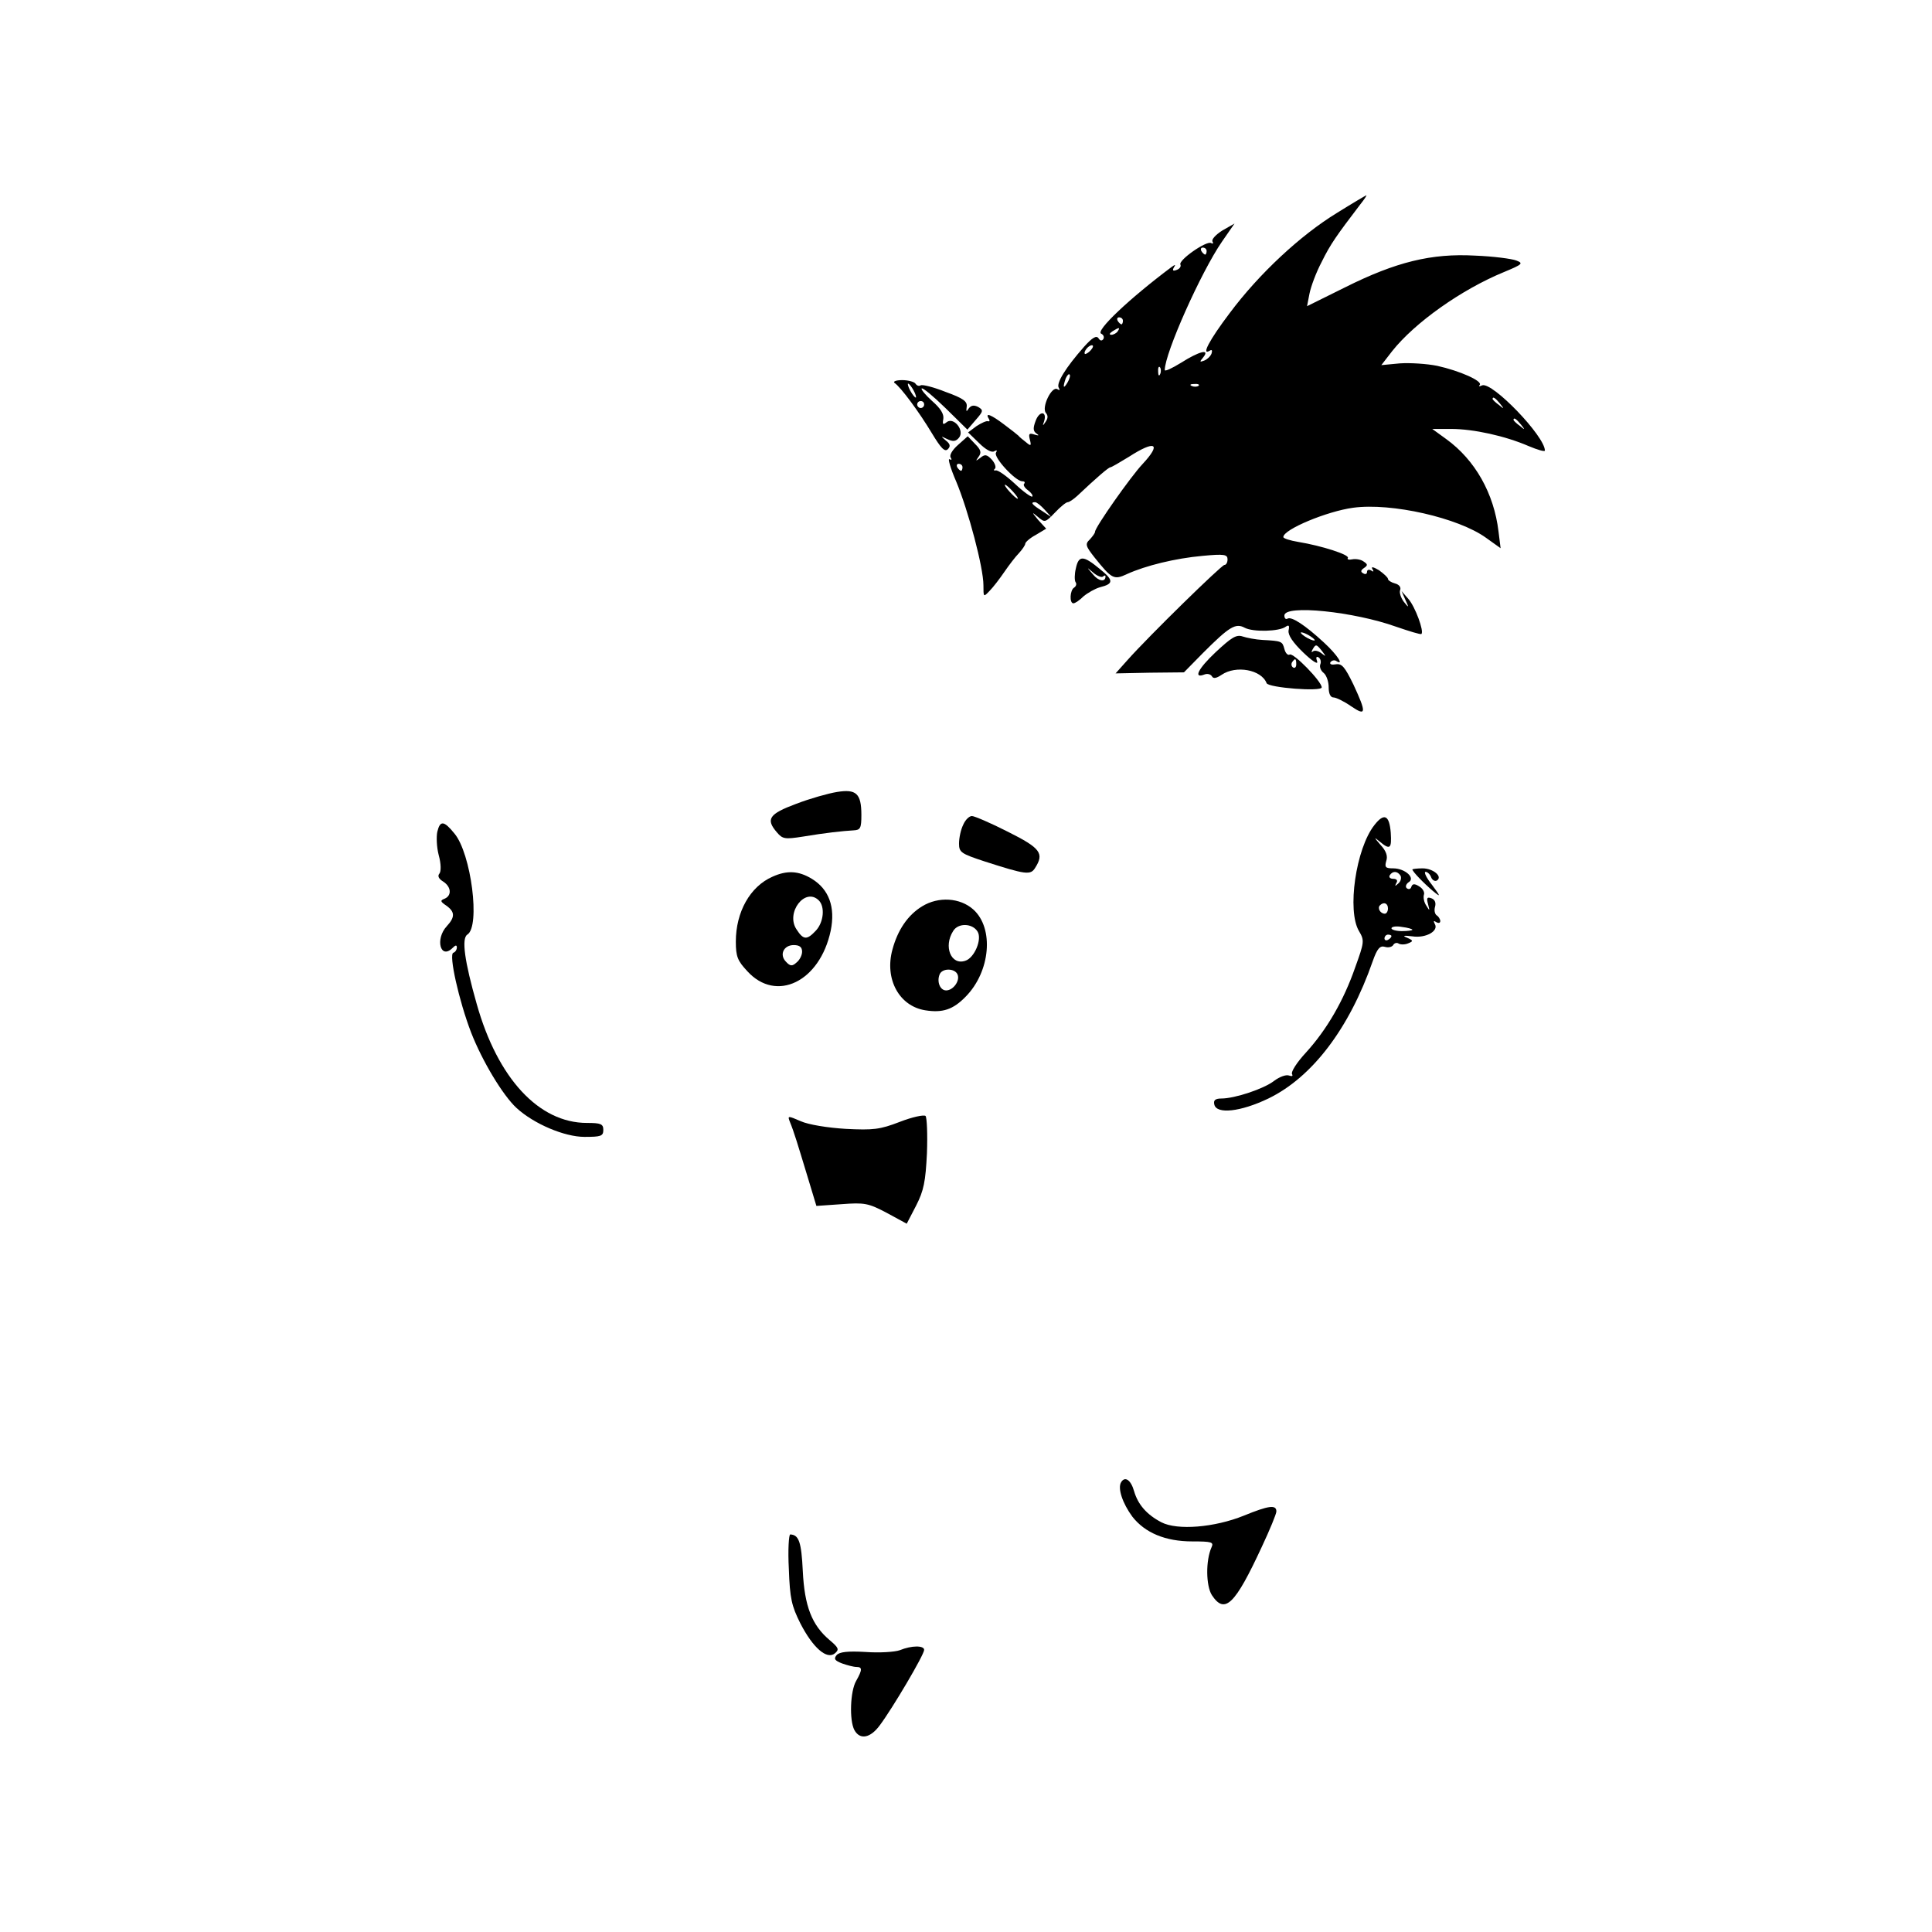 <?xml version="1.0" standalone="no"?>
<!DOCTYPE svg PUBLIC "-//W3C//DTD SVG 20010904//EN"
 "http://www.w3.org/TR/2001/REC-SVG-20010904/DTD/svg10.dtd">
<svg version="1.0" xmlns="http://www.w3.org/2000/svg"
 width="554pt" height="554pt" viewBox="0 0 554 554"
 preserveAspectRatio="xMidYMid meet">
<g transform="translate(0,554) scale(0.1,-0.1)"
fill="#000000" stroke="none">
<path d="M3833 4929 c-103 -63 -222 -173 -307 -287 -59 -78 -83 -124 -56 -107
5 3 7 0 4 -9 -3 -8 -13 -17 -21 -20 -13 -5 -14 -4 -3 9 21 26 -11 18 -63 -15
-26 -16 -47 -26 -47 -21 0 48 104 281 164 368 l36 52 -35 -20 c-19 -12 -32
-26 -28 -32 3 -5 1 -7 -4 -4 -13 8 -96 -50 -88 -62 2 -5 -2 -12 -11 -15 -10
-4 -13 -2 -8 7 6 9 4 9 -7 1 -119 -89 -220 -184 -201 -191 6 -3 9 -9 6 -15 -4
-6 -9 -6 -14 2 -6 9 -18 2 -42 -25 -52 -59 -80 -104 -72 -117 4 -7 3 -8 -4 -4
-16 10 -46 -52 -33 -68 7 -8 6 -16 -1 -26 -8 -12 -9 -12 -4 2 9 29 -13 31 -24
2 -8 -21 -8 -30 2 -37 9 -6 7 -7 -6 -3 -15 5 -17 2 -13 -14 5 -19 3 -20 -11
-8 -9 7 -19 15 -22 19 -3 3 -21 17 -41 32 -37 28 -55 35 -44 17 4 -6 3 -9 -2
-8 -4 2 -19 -5 -33 -14 l-24 -18 32 -31 c18 -18 36 -28 43 -23 8 4 9 3 5 -4
-8 -13 56 -82 75 -82 7 0 9 -3 6 -7 -4 -3 1 -12 11 -19 9 -7 15 -15 12 -18 -3
-2 -26 14 -50 37 -25 23 -49 40 -55 38 -5 -1 -7 1 -2 5 4 4 0 16 -9 26 -14 15
-20 16 -33 5 -14 -10 -14 -10 -5 3 9 12 7 20 -10 37 l-21 22 -28 -25 c-16 -14
-25 -29 -21 -36 4 -6 3 -8 -3 -5 -6 4 2 -25 19 -64 35 -84 78 -247 78 -297 0
-35 0 -35 18 -16 10 10 29 35 42 54 13 19 32 44 42 54 10 11 18 23 18 27 0 4
13 16 30 25 l30 18 -23 25 c-19 23 -19 24 -1 9 20 -17 21 -17 49 12 16 17 32
30 37 30 4 0 16 8 27 18 55 52 90 82 95 82 3 0 27 14 53 30 76 49 95 39 39
-21 -33 -35 -136 -181 -136 -194 0 -4 -7 -13 -15 -22 -14 -13 -12 -19 14 -52
49 -61 55 -65 93 -47 53 24 138 45 216 52 63 6 72 4 72 -10 0 -9 -4 -16 -9
-16 -8 0 -216 -203 -279 -274 l-33 -37 98 2 98 1 55 56 c75 75 93 86 119 72
24 -13 100 -11 118 3 9 6 11 3 8 -11 -2 -13 12 -34 42 -63 25 -24 43 -36 40
-26 -4 11 -3 16 4 12 6 -4 8 -13 5 -20 -3 -8 2 -19 10 -25 8 -7 14 -25 14 -41
0 -18 5 -29 14 -29 7 0 30 -11 50 -25 44 -30 45 -20 7 62 -25 51 -33 61 -51
58 -11 -2 -18 0 -15 6 4 5 11 7 16 4 25 -16 4 17 -34 52 -55 51 -94 76 -105
69 -5 -3 -9 1 -9 9 0 32 200 11 320 -32 38 -13 70 -23 73 -21 8 8 -18 78 -37
100 l-20 23 11 -25 c11 -24 10 -24 -5 -5 -8 11 -13 26 -10 33 3 8 -3 16 -15
19 -11 3 -20 9 -20 13 0 4 -12 15 -26 25 -15 9 -23 11 -19 4 5 -8 4 -10 -3 -5
-7 4 -12 2 -12 -4 0 -6 -5 -8 -11 -4 -8 4 -7 9 2 15 12 8 11 11 -1 19 -8 6
-23 8 -33 6 -9 -2 -15 0 -12 4 6 9 -75 35 -142 46 -24 4 -43 10 -43 14 0 22
126 74 200 84 110 15 302 -29 381 -86 l42 -30 -6 48 c-13 109 -67 205 -150
265 l-40 29 54 0 c64 0 155 -20 222 -49 26 -11 47 -17 47 -13 0 41 -151 198
-180 187 -8 -4 -11 -3 -7 1 10 11 -58 41 -122 55 -30 6 -78 9 -107 7 l-53 -5
31 40 c65 82 199 177 321 227 53 22 56 25 35 33 -13 5 -66 12 -118 14 -125 7
-227 -18 -373 -91 l-109 -54 7 36 c4 20 19 61 35 91 25 51 43 76 110 164 12
15 20 27 18 27 -1 0 -40 -23 -85 -51z m-373 -109 c0 -5 -2 -10 -4 -10 -3 0 -8
5 -11 10 -3 6 -1 10 4 10 6 0 11 -4 11 -10z m-240 -200 c0 -5 -2 -10 -4 -10
-3 0 -8 5 -11 10 -3 6 -1 10 4 10 6 0 11 -4 11 -10z m-15 -30 c-3 -5 -12 -10
-18 -10 -7 0 -6 4 3 10 19 12 23 12 15 0z m-77 -54 c-7 -8 -15 -12 -17 -11 -5
6 10 25 20 25 5 0 4 -6 -3 -14z m199 -68 c-3 -8 -6 -5 -6 6 -1 11 2 17 5 13 3
-3 4 -12 1 -19z m-266 -25 c-12 -20 -14 -14 -5 12 4 9 9 14 11 11 3 -2 0 -13
-6 -23z m376 -9 c-3 -3 -12 -4 -19 -1 -8 3 -5 6 6 6 11 1 17 -2 13 -5z m864
-51 c13 -16 12 -17 -3 -4 -10 7 -18 15 -18 17 0 8 8 3 21 -13z m60 -60 c13
-16 12 -17 -3 -4 -10 7 -18 15 -18 17 0 8 8 3 21 -13z m-1601 -123 c0 -5 -2
-10 -4 -10 -3 0 -8 5 -11 10 -3 6 -1 10 4 10 6 0 11 -4 11 -10z m145 -70 c10
-11 16 -20 13 -20 -3 0 -13 9 -23 20 -10 11 -16 20 -13 20 3 0 13 -9 23 -20z
m91 -52 l19 -21 -27 18 c-29 18 -34 25 -20 25 5 0 17 -10 28 -22z m774 -374
c0 -2 -9 0 -20 6 -11 6 -20 13 -20 16 0 2 9 0 20 -6 11 -6 20 -13 20 -16z m21
-31 c12 -16 12 -17 -2 -6 -9 7 -20 9 -24 5 -5 -4 -5 -1 -1 6 9 16 11 15 27 -5z"/>
<path d="M2565 4442 c18 -12 71 -84 107 -144 26 -43 37 -55 46 -46 8 8 7 15
-6 25 -15 13 -15 13 4 4 17 -8 25 -7 34 4 17 21 -16 61 -36 44 -10 -8 -12 -6
-9 10 2 14 -8 30 -32 51 -19 17 -33 34 -30 36 3 3 33 -22 68 -56 l63 -62 24
28 c22 25 22 28 7 37 -12 6 -20 5 -27 -4 -7 -11 -8 -10 -6 5 2 15 -10 24 -60
42 -35 14 -67 22 -72 19 -5 -3 -11 -1 -15 5 -3 5 -21 10 -38 10 -18 0 -27 -4
-22 -8z m55 -22 c6 -11 8 -20 6 -20 -3 0 -10 9 -16 20 -6 11 -8 20 -6 20 3 0
10 -9 16 -20z m30 -40 c0 -5 -4 -10 -10 -10 -5 0 -10 5 -10 10 0 6 5 10 10 10
6 0 10 -4 10 -10z"/>
<path d="M3085 3910 c-4 -16 -4 -34 -1 -39 4 -5 2 -12 -4 -16 -12 -7 -14 -45
-2 -45 5 0 18 9 29 20 12 10 33 22 47 26 40 10 40 20 -1 53 -47 39 -60 39 -68
1z m78 -23 c4 3 7 4 7 0 0 -17 -20 -14 -36 6 -19 22 -19 22 2 4 11 -9 24 -14
27 -10z"/>
<path d="M3486 3670 c-51 -48 -65 -77 -32 -64 8 3 17 1 21 -5 4 -8 13 -6 28 4
41 28 114 15 129 -24 5 -13 158 -25 158 -12 0 17 -82 101 -92 94 -5 -3 -12 4
-15 16 -6 22 -7 23 -63 26 -19 1 -45 6 -57 10 -18 6 -32 -3 -77 -45z m231 -35
c0 -8 -4 -12 -9 -9 -5 3 -6 10 -3 15 9 13 12 11 12 -6z"/>
<path d="M2400 3269 c-25 -4 -78 -19 -117 -34 -78 -29 -88 -44 -55 -82 16 -19
23 -20 74 -12 66 11 113 16 146 18 19 1 22 6 22 44 0 62 -15 75 -70 66z"/>
<path d="M2762 3175 c-7 -14 -12 -38 -12 -54 0 -25 6 -29 73 -51 118 -38 132
-40 145 -19 27 42 16 57 -78 104 -49 25 -96 45 -103 45 -8 0 -19 -11 -25 -25z"/>
<path d="M3941 3174 c-53 -67 -79 -246 -44 -304 16 -27 15 -32 -11 -104 -33
-95 -81 -178 -141 -244 -26 -28 -44 -56 -40 -62 3 -6 0 -7 -9 -4 -9 3 -27 -4
-42 -15 -29 -23 -113 -51 -152 -51 -17 0 -23 -5 -20 -17 6 -29 76 -21 155 17
126 61 232 201 299 393 13 37 21 46 35 42 9 -3 20 -1 24 5 3 6 11 8 16 4 6 -3
18 -3 27 1 15 6 15 8 -3 16 -15 6 -10 7 15 4 39 -6 77 16 64 36 -4 8 -3 10 4
5 7 -4 12 -3 12 3 0 5 -5 13 -10 16 -6 4 -8 15 -5 25 3 11 0 20 -10 24 -13 5
-15 1 -10 -17 5 -20 5 -20 -5 -4 -7 10 -9 24 -7 31 3 7 -3 18 -13 24 -14 9
-20 8 -23 -1 -2 -7 -8 -8 -13 -4 -5 4 -2 12 5 17 21 12 -10 40 -44 40 -22 0
-25 3 -20 21 5 14 0 29 -17 47 -18 21 -19 23 -2 9 30 -25 35 -21 32 25 -4 51
-19 58 -47 22z m75 -145 c3 -6 1 -16 -6 -22 -10 -9 -11 -9 -6 1 5 7 1 12 -9
12 -9 0 -13 5 -10 10 8 13 22 13 31 -1z m-36 -94 c0 -8 -4 -15 -9 -15 -13 0
-22 16 -14 24 11 11 23 6 23 -9z m70 -61 c0 -2 -13 -4 -30 -4 -16 0 -30 4 -30
8 0 5 14 7 30 4 17 -2 30 -6 30 -8z m-60 -18 c0 -3 -4 -8 -10 -11 -5 -3 -10
-1 -10 4 0 6 5 11 10 11 6 0 10 -2 10 -4z"/>
<path d="M1254 3155 c-3 -14 -2 -44 4 -67 7 -25 7 -47 2 -53 -6 -7 -2 -15 11
-23 23 -15 25 -40 4 -49 -13 -5 -13 -8 5 -20 25 -18 25 -33 1 -59 -34 -37 -18
-97 17 -62 8 8 12 9 12 1 0 -6 -4 -13 -10 -15 -14 -4 16 -138 51 -229 32 -82
91 -180 130 -216 50 -46 138 -83 195 -83 47 0 54 2 54 20 0 17 -7 20 -47 20
-138 0 -256 128 -316 341 -35 123 -44 188 -27 199 38 23 11 233 -37 290 -30
37 -41 38 -49 5z"/>
<path d="M4050 3047 c0 -6 33 -40 59 -62 23 -19 23 -17 -3 18 -16 20 -24 37
-18 37 5 0 13 -7 16 -16 3 -8 11 -12 16 -9 18 11 -10 35 -41 35 -16 0 -29 -2
-29 -3z"/>
<path d="M2215 3026 c-64 -28 -105 -101 -105 -186 0 -43 5 -55 33 -85 83 -91
208 -30 239 116 14 68 -5 119 -54 149 -38 23 -71 25 -113 6z m133 -68 c18 -18
14 -62 -8 -86 -26 -28 -36 -28 -56 3 -32 48 25 122 64 83z m-48 -147 c0 -10
-7 -24 -16 -31 -12 -11 -18 -11 -30 2 -20 20 -7 48 22 48 17 0 24 -6 24 -19z"/>
<path d="M2644 2941 c-41 -25 -70 -68 -85 -124 -23 -84 19 -162 94 -174 50 -8
80 2 116 39 71 72 82 196 22 250 -38 34 -100 38 -147 9z m159 -72 c14 -22 -9
-76 -35 -84 -41 -14 -63 41 -35 85 14 24 55 23 70 -1z m-57 -124 c7 -18 -13
-45 -33 -45 -17 0 -27 24 -19 45 7 20 45 19 52 0z"/>
<path d="M2580 2323 c-57 -22 -76 -24 -155 -20 -51 3 -107 12 -129 22 -37 16
-38 16 -31 -2 12 -29 22 -63 50 -155 l26 -86 72 5 c66 5 77 3 130 -25 l57 -31
27 52 c22 43 27 69 31 150 2 54 0 102 -4 107 -5 4 -38 -3 -74 -17z"/>
<path d="M3215 1290 c-11 -17 4 -61 32 -99 36 -46 94 -71 172 -71 56 0 62 -2
55 -17 -17 -38 -16 -110 1 -137 37 -56 66 -28 143 138 23 49 42 95 42 102 0
20 -22 17 -93 -12 -84 -34 -191 -43 -237 -19 -42 22 -67 51 -78 89 -9 32 -26
44 -37 26z"/>
<path d="M2262 1041 c3 -85 8 -106 33 -156 36 -70 76 -105 99 -86 13 11 11 16
-15 38 -51 43 -72 97 -77 198 -4 83 -11 104 -36 105 -4 0 -7 -44 -4 -99z"/>
<path d="M2580 808 c-14 -5 -58 -8 -98 -5 -52 3 -75 0 -83 -9 -9 -11 -5 -16
16 -24 14 -5 33 -10 41 -10 17 0 17 -8 -1 -40 -17 -29 -20 -113 -5 -141 16
-29 46 -23 73 14 36 48 127 202 127 216 0 13 -36 13 -70 -1z"/>
</g>
</svg>
